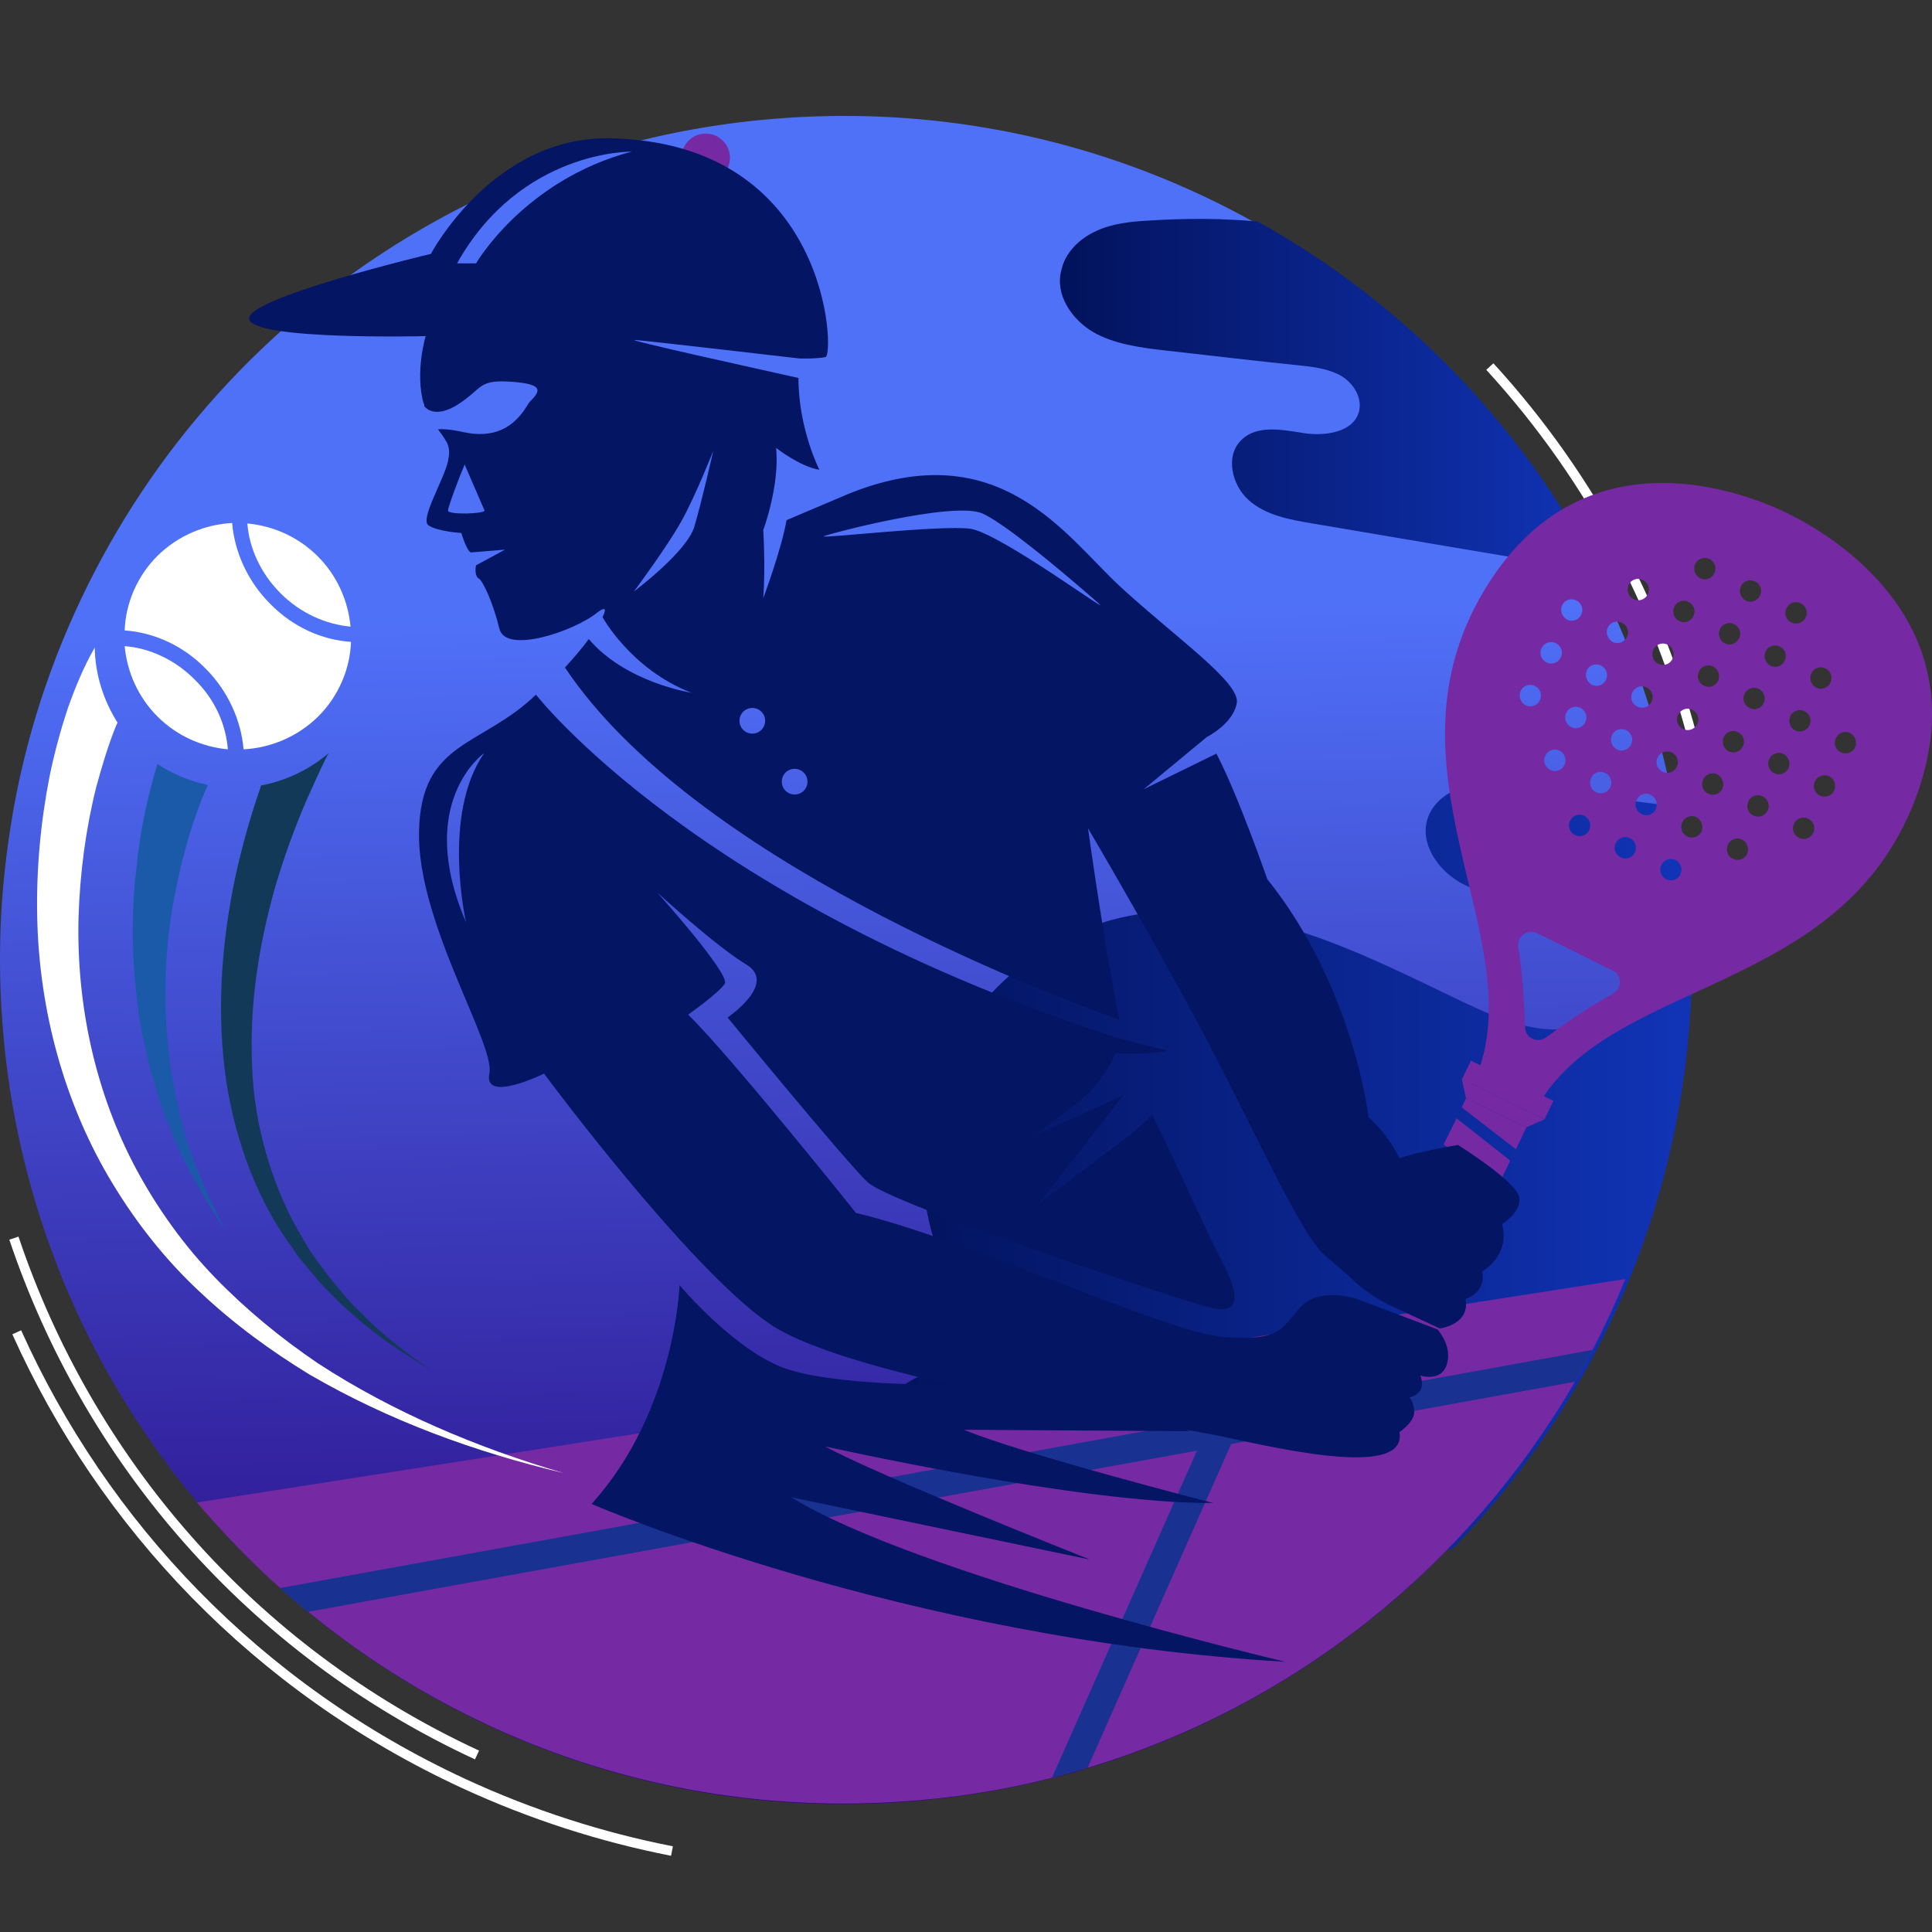 <svg width="200" height="200" viewBox="0 0 200 200" fill="none" xmlns="http://www.w3.org/2000/svg">
<rect x="0" y="0" width="200" height="200" fill="#333333" stroke="none"/>
<path d="M69.562 191.62C62.277 190.192 55.042 187.879 48.003 184.63C26.64 174.736 10.692 157.853 1.733 137.918" stroke="white" stroke-miterlimit="10"/>
<path d="M49.382 181.677C25.805 170.749 9.118 151.011 1.439 128.172" stroke="white" stroke-miterlimit="10"/>
<path d="M154.227 37.946C164.957 49.661 172.39 63.887 175.885 79.146" stroke="white" stroke-miterlimit="10"/>
<path d="M168.255 132.405C166.877 135.801 165.252 139.148 163.431 142.348C149.452 167.058 123.708 184.482 93.289 186.55C68.333 188.273 45.099 179.265 28.068 163.514C26.985 162.529 25.903 161.495 24.869 160.412C23.343 158.837 21.866 157.213 20.439 155.539C13.843 147.664 8.527 138.558 5.032 128.615C2.423 121.28 0.75 113.454 0.208 105.283C-0.284 98.244 0.11 91.353 1.242 84.708C1.291 84.314 1.39 83.92 1.439 83.526C3.014 74.913 5.869 66.742 9.807 59.161C17.682 43.952 29.939 31.301 45.001 22.933C55.879 16.879 68.185 13.089 81.426 12.203C111.304 10.185 138.672 23.376 155.949 45.231C163.776 55.125 169.535 66.791 172.488 79.638C173.522 84.117 174.211 88.744 174.555 93.469C175.491 107.203 173.177 120.444 168.255 132.405Z" fill="url(#paint0_linear_416_749)"/>
<path d="M91.024 147.811L150.288 160.412C151.814 158.837 153.291 157.212 154.718 155.539C161.314 147.663 166.63 138.557 170.125 128.614C172.734 121.28 174.407 113.453 174.949 105.282C175.441 98.244 175.047 91.353 173.915 84.707C173.866 84.314 173.768 83.92 173.718 83.526C168.304 82.837 162.938 82.099 157.524 81.409C155.752 81.163 153.931 80.966 152.159 81.311C150.387 81.656 148.664 82.689 147.926 84.363C146.646 87.316 149.156 90.663 152.159 91.845C155.112 93.026 158.459 92.78 161.609 93.321C164.76 93.814 168.156 95.487 168.944 98.588C169.879 102.28 166.286 105.922 162.495 106.464C158.705 107.005 154.964 105.381 151.519 103.757C146.055 101.148 140.641 98.391 134.882 96.521C129.122 94.65 122.92 93.666 116.964 94.798C107.12 96.668 98.703 104.593 96.242 114.29C93.781 123.987 97.472 135.013 105.299 141.264C101.902 140.428 98.161 140.969 95.011 142.544C92.944 143.529 90.876 145.448 91.024 147.811Z" fill="url(#paint1_linear_416_749)"/>
<path d="M113.124 34.353C115.339 35.632 117.997 35.977 120.557 36.272C125.282 36.814 129.958 37.355 134.684 37.847C136.111 37.995 137.588 38.192 138.868 38.93C140.098 39.669 141.033 41.145 140.689 42.573C140.147 44.739 137.194 45.182 134.979 44.837C132.764 44.492 130.155 43.951 128.531 45.526C126.808 47.151 127.497 50.202 129.269 51.777C131.041 53.353 133.502 53.796 135.865 54.189C145.71 55.863 155.554 57.536 165.399 59.161C157.523 43.951 145.267 31.301 130.204 22.933C126.464 22.588 122.673 22.588 118.932 22.834C117.062 22.933 115.142 23.13 113.469 23.917C111.746 24.705 110.269 26.132 109.875 27.954C109.186 30.464 110.909 33.024 113.124 34.353Z" fill="url(#paint2_linear_416_749)"/>
<path d="M168.256 132.405C167.222 134.915 166.09 137.376 164.859 139.739C164.416 140.625 163.924 141.462 163.481 142.299C163.333 142.545 163.186 142.791 163.038 143.037C152.061 161.938 134.194 176.508 112.585 183.006C111.354 183.35 110.124 183.695 108.893 184.039C103.872 185.319 98.655 186.156 93.29 186.501C70.155 188.076 48.497 180.495 31.86 166.811C30.875 166.024 29.94 165.187 28.955 164.35C28.66 164.055 28.316 163.76 28.02 163.514C25.313 161.003 22.802 158.345 20.391 155.539L168.256 132.405Z" fill="#752AA3"/>
<path d="M164.86 139.739C164.417 140.625 163.925 141.462 163.482 142.298C163.334 142.544 163.186 142.791 163.039 143.037L127.451 149.485L112.586 183.006C111.355 183.35 110.124 183.695 108.894 184.039L123.907 150.174L31.86 166.861C30.876 166.073 29.941 165.236 28.956 164.399L164.86 139.739Z" fill="#193291"/>
<path d="M148.908 119.607L147.628 122.265L153.19 126.646L154.519 123.939L148.908 119.607Z" fill="#752AA3"/>
<path d="M156.93 118.967L158.013 116.703L151.761 113.7L151.318 114.635L156.93 118.967Z" fill="#752AA3"/>
<path d="M150.777 115.768L149.448 118.475L155.06 122.806L156.339 120.148L150.777 115.768Z" fill="#752AA3"/>
<path d="M151.319 130.485L152.648 127.778L147.037 123.446L145.757 126.104L151.319 130.485Z" fill="#752AA3"/>
<path d="M145.166 127.286L144.083 129.501L150.334 132.552L150.777 131.617L145.166 127.286Z" fill="#752AA3"/>
<path d="M152.268 109.802L151.343 111.705L159.886 115.86L160.812 113.956L152.268 109.802Z" fill="#752AA3"/>
<path d="M159.885 115.867L158.015 116.703L151.763 113.701L151.32 111.683L159.885 115.867Z" fill="#752AA3"/>
<path d="M142.354 130.141L141.429 132.045L149.972 136.199L150.898 134.296L142.354 130.141Z" fill="#752AA3"/>
<path d="M142.363 130.141L144.234 129.255L150.436 132.307L150.879 134.325L142.363 130.141Z" fill="#752AA3"/>
<path d="M185.089 53.157C181.053 51.188 163.874 44.05 153.635 61.131C142.757 79.294 157.77 96.276 153.242 110.304L159.788 113.504C168.009 101.296 190.651 102.576 198.231 82.838C205.319 64.232 189.076 55.125 185.089 53.157ZM187.501 69.695C187.747 69.154 188.436 68.908 188.977 69.203C189.519 69.449 189.765 70.138 189.47 70.68C189.224 71.221 188.534 71.467 187.993 71.172C187.452 70.877 187.255 70.237 187.501 69.695ZM184.941 62.952C185.187 62.41 185.876 62.164 186.418 62.46C186.959 62.706 187.205 63.395 186.91 63.936C186.664 64.478 185.975 64.724 185.433 64.428C184.892 64.182 184.646 63.493 184.941 62.952ZM182.775 67.431C183.021 66.89 183.711 66.644 184.252 66.939C184.793 67.185 185.04 67.874 184.744 68.415C184.498 68.957 183.809 69.203 183.268 68.908C182.726 68.612 182.529 67.972 182.775 67.431ZM182.578 72.796C182.332 73.338 181.643 73.584 181.102 73.289C180.56 73.043 180.314 72.353 180.61 71.812C180.856 71.27 181.545 71.024 182.086 71.32C182.628 71.615 182.825 72.255 182.578 72.796ZM180.216 60.688C180.462 60.146 181.151 59.9 181.692 60.195C182.234 60.441 182.48 61.131 182.185 61.672C181.939 62.214 181.249 62.46 180.708 62.164C180.167 61.869 179.97 61.229 180.216 60.688ZM178.05 65.118C178.296 64.576 178.985 64.33 179.527 64.625C180.068 64.871 180.314 65.561 180.019 66.102C179.724 66.644 179.084 66.89 178.542 66.594C178.001 66.299 177.804 65.659 178.05 65.118ZM177.853 70.483C177.607 71.024 176.918 71.27 176.376 70.975C175.835 70.729 175.589 70.04 175.884 69.498C176.13 68.957 176.819 68.711 177.361 69.006C177.902 69.302 178.099 69.941 177.853 70.483ZM175.687 74.962C175.441 75.504 174.752 75.75 174.211 75.454C173.669 75.208 173.423 74.519 173.718 73.978C174.014 73.436 174.654 73.19 175.195 73.486C175.736 73.732 175.983 74.421 175.687 74.962ZM175.49 58.374C175.736 57.833 176.426 57.587 176.967 57.882C177.509 58.128 177.755 58.817 177.459 59.358C177.213 59.9 176.524 60.146 175.983 59.851C175.441 59.555 175.244 58.916 175.49 58.374ZM173.325 62.804C173.571 62.263 174.26 62.017 174.801 62.312C175.343 62.558 175.589 63.247 175.293 63.789C175.047 64.33 174.358 64.576 173.817 64.281C173.275 64.035 173.078 63.346 173.325 62.804ZM171.159 67.234C171.405 66.693 172.094 66.447 172.635 66.742C173.177 66.988 173.423 67.677 173.128 68.219C172.882 68.76 172.192 69.006 171.651 68.711C171.11 68.465 170.913 67.776 171.159 67.234ZM170.962 72.649C170.716 73.19 170.027 73.436 169.485 73.141C168.944 72.895 168.698 72.206 168.993 71.664C169.239 71.123 169.928 70.877 170.47 71.172C171.011 71.467 171.257 72.107 170.962 72.649ZM164.711 80.524C164.957 79.983 165.646 79.737 166.187 80.032C166.729 80.278 166.975 80.967 166.68 81.509C166.433 82.05 165.744 82.296 165.203 82.001C164.661 81.755 164.464 81.066 164.711 80.524ZM164.514 85.939C164.268 86.48 163.578 86.726 163.037 86.431C162.496 86.185 162.249 85.496 162.545 84.954C162.791 84.413 163.48 84.167 164.021 84.462C164.563 84.757 164.76 85.397 164.514 85.939ZM166.876 76.094C167.123 75.553 167.812 75.307 168.353 75.602C168.895 75.848 169.141 76.537 168.845 77.079C168.599 77.62 167.91 77.866 167.369 77.571C166.827 77.276 166.63 76.636 166.876 76.094ZM168.599 60.54C168.845 59.998 169.534 59.752 170.076 60.048C170.617 60.294 170.863 60.983 170.568 61.524C170.322 62.066 169.633 62.312 169.091 62.017C168.55 61.721 168.353 61.081 168.599 60.54ZM166.433 64.97C166.68 64.428 167.369 64.182 167.91 64.478C168.452 64.724 168.698 65.413 168.402 65.954C168.156 66.496 167.467 66.742 166.926 66.447C166.433 66.151 166.187 65.511 166.433 64.97ZM164.268 69.4C164.514 68.859 165.203 68.612 165.744 68.908C166.286 69.154 166.532 69.843 166.237 70.384C165.99 70.926 165.301 71.172 164.76 70.877C164.268 70.581 164.021 69.941 164.268 69.4ZM164.12 74.765C163.874 75.307 163.185 75.553 162.643 75.257C162.102 75.011 161.856 74.322 162.151 73.781C162.397 73.239 163.086 72.993 163.628 73.289C164.169 73.584 164.366 74.224 164.12 74.765ZM161.954 79.195C161.708 79.737 161.019 79.983 160.477 79.688C159.936 79.441 159.69 78.752 159.985 78.211C160.231 77.669 160.92 77.423 161.462 77.719C162.003 78.014 162.2 78.654 161.954 79.195ZM161.708 62.657C161.954 62.115 162.643 61.869 163.185 62.164C163.726 62.41 163.972 63.099 163.677 63.641C163.431 64.182 162.742 64.428 162.2 64.133C161.708 63.838 161.462 63.198 161.708 62.657ZM159.591 67.087C159.838 66.545 160.527 66.299 161.068 66.594C161.61 66.84 161.856 67.529 161.56 68.071C161.314 68.612 160.625 68.859 160.084 68.563C159.542 68.317 159.296 67.628 159.591 67.087ZM157.426 71.517C157.672 70.975 158.361 70.729 158.902 71.024C159.444 71.27 159.69 71.96 159.395 72.501C159.148 73.043 158.459 73.289 157.918 72.993C157.376 72.698 157.18 72.058 157.426 71.517ZM166.975 102.871C164.415 104.25 161.806 106.12 160.034 107.4C159.148 108.04 157.869 107.449 157.869 106.317C157.819 104.102 157.623 100.903 157.18 98.048C156.983 96.965 158.115 96.128 159.148 96.62L163.037 98.54L166.926 100.46C167.91 100.903 167.959 102.33 166.975 102.871ZM169.239 88.252C168.993 88.794 168.304 89.04 167.762 88.745C167.221 88.498 166.975 87.809 167.27 87.268C167.516 86.726 168.205 86.48 168.747 86.776C169.288 87.022 169.485 87.711 169.239 88.252ZM171.405 83.773C171.159 84.314 170.47 84.561 169.928 84.265C169.387 84.019 169.141 83.33 169.436 82.789C169.682 82.247 170.371 82.001 170.913 82.296C171.454 82.592 171.651 83.232 171.405 83.773ZM171.602 78.408C171.848 77.866 172.537 77.62 173.078 77.915C173.62 78.162 173.866 78.851 173.571 79.392C173.325 79.934 172.635 80.18 172.094 79.884C171.553 79.589 171.306 78.949 171.602 78.408ZM173.964 90.516C173.718 91.058 173.029 91.304 172.488 91.009C171.946 90.763 171.7 90.073 171.996 89.532C172.242 88.991 172.931 88.745 173.472 89.04C174.014 89.335 174.211 89.975 173.964 90.516ZM176.13 86.087C175.884 86.628 175.195 86.874 174.654 86.579C174.112 86.333 173.866 85.644 174.161 85.102C174.407 84.561 175.097 84.314 175.638 84.61C176.13 84.905 176.376 85.545 176.13 86.087ZM178.296 81.656C178.05 82.198 177.361 82.444 176.819 82.149C176.278 81.903 176.032 81.213 176.327 80.672C176.573 80.13 177.262 79.884 177.804 80.18C178.296 80.475 178.542 81.115 178.296 81.656ZM178.444 76.291C178.69 75.75 179.379 75.504 179.92 75.799C180.462 76.045 180.708 76.734 180.413 77.276C180.167 77.817 179.477 78.063 178.936 77.768C178.395 77.472 178.198 76.833 178.444 76.291ZM180.856 88.4C180.61 88.941 179.92 89.188 179.379 88.892C178.838 88.646 178.591 87.957 178.887 87.415C179.133 86.874 179.822 86.628 180.363 86.923C180.856 87.169 181.102 87.859 180.856 88.4ZM182.972 83.921C182.726 84.462 182.037 84.708 181.496 84.413C180.954 84.167 180.708 83.478 181.003 82.936C181.249 82.395 181.939 82.149 182.48 82.444C183.021 82.739 183.268 83.379 182.972 83.921ZM185.138 79.54C184.892 80.081 184.203 80.327 183.661 80.032C183.12 79.786 182.874 79.097 183.169 78.555C183.415 78.014 184.104 77.768 184.646 78.063C185.187 78.359 185.384 78.998 185.138 79.54ZM185.335 74.125C185.581 73.584 186.27 73.338 186.812 73.633C187.353 73.879 187.599 74.568 187.304 75.11C187.058 75.651 186.369 75.897 185.827 75.602C185.286 75.356 185.089 74.667 185.335 74.125ZM187.698 86.234C187.452 86.776 186.762 87.022 186.221 86.726C185.679 86.48 185.433 85.791 185.729 85.25C185.975 84.708 186.664 84.462 187.205 84.757C187.747 85.053 187.993 85.693 187.698 86.234ZM189.863 81.853C189.617 82.395 188.928 82.641 188.387 82.346C187.845 82.1 187.599 81.41 187.895 80.869C188.141 80.327 188.83 80.081 189.371 80.377C189.913 80.623 190.11 81.312 189.863 81.853ZM192.029 77.374C191.783 77.915 191.094 78.162 190.553 77.866C190.011 77.62 189.765 76.931 190.06 76.39C190.306 75.848 190.996 75.602 191.537 75.897C192.078 76.193 192.275 76.833 192.029 77.374Z" fill="#752AA3"/>
<path d="M73.056 18.848C74.443 18.848 75.567 17.724 75.567 16.337C75.567 14.951 74.443 13.827 73.056 13.827C71.67 13.827 70.546 14.951 70.546 16.337C70.546 17.724 71.67 18.848 73.056 18.848Z" fill="#752AA3"/>
<path d="M157.276 123.988C157.079 122.363 150.926 118.524 150.926 118.524C150.926 118.524 146.594 119.262 144.871 119.902C144.871 119.902 143.789 117.49 141.672 115.669C141.672 115.669 140.146 102.182 131.187 91.008C131.187 91.008 128.185 82.345 125.921 78.014L118.39 81.705L124.936 76.291C124.936 76.291 127.693 74.913 128.037 72.747C128.333 70.581 121.638 65.954 115.978 60.736C110.317 55.519 103.524 44.837 87.921 51.089L81.423 53.845C80.882 56.946 79.011 61.918 79.011 61.918C79.257 58.669 79.011 54.879 79.011 54.879C79.011 54.879 80.734 50.252 80.34 46.363C80.34 46.363 82.752 48.283 84.82 48.628C84.82 48.628 82.654 44.394 82.654 39.128C78.273 38.143 64.589 35.141 65.721 35.19C67.1 35.288 82.752 37.109 82.752 37.109C82.752 37.109 84.573 37.159 85.46 36.962C86.395 36.765 85.952 14.762 63.162 14.319C51.053 14.073 44.605 26.28 44.605 26.28C44.605 26.28 25.162 30.907 25.802 33.073C26.442 35.239 44.063 34.796 44.063 34.796C44.063 34.796 42.931 38.537 43.866 41.835C43.866 41.786 43.916 41.786 43.916 41.786V42.032C43.916 42.032 44.851 43.508 47.46 41.835C50.019 40.161 49.478 39.275 52.972 39.521C56.467 39.767 55.877 40.555 54.843 41.589C54.449 41.983 52.972 45.822 48.001 44.739C46.672 44.444 45.835 44.394 45.343 44.444C46.426 45.92 46.672 46.265 46.377 47.742C45.983 49.612 43.423 53.796 44.359 54.387C45.294 55.027 47.755 55.174 47.755 55.174C47.755 55.174 48.296 56.995 48.739 57.192L52.283 56.897L49.281 58.521C49.182 58.915 49.182 59.703 49.576 59.9C49.97 60.096 51.053 62.41 51.693 65.068C52.333 67.775 59.47 65.314 61.783 63.444C62.669 62.755 62.817 63.001 62.374 63.887C62.374 63.887 65.327 69.301 71.579 71.713C71.579 71.713 64.786 70.679 60.947 66.151C60.307 67.037 59.47 68.021 58.486 69.104C71.726 88.941 107.856 102.674 115.879 105.578C114.255 97.555 112.631 85.742 112.631 85.742C112.631 85.742 120.752 99.524 125.871 109.467C130.991 119.41 134.928 128.172 137.291 130.091C138.177 130.83 139.112 131.617 139.851 132.306C141.13 133.537 142.558 134.521 144.182 135.26L149.055 137.524C149.646 137.425 152.156 136.884 151.713 134.472C151.713 134.472 153.879 133.832 153.436 131.617C153.436 131.617 156.34 130.042 155.504 126.744C155.405 126.695 157.472 125.612 157.276 123.988ZM46.377 52.861C46.377 52.467 47.607 49.218 48.001 48.332C48.05 48.185 48.099 48.086 48.099 48.086L50.167 52.861C50.068 53.205 46.377 53.304 46.377 52.861ZM49.281 27.265H47.312C53.908 15.501 65.377 15.698 65.377 15.698C54.252 18.651 49.281 27.265 49.281 27.265ZM71.874 54.534C71.087 57.143 65.623 61.229 65.623 61.229C65.623 61.229 69.068 56.602 70.545 53.944C72.022 51.286 73.843 46.659 73.843 46.659C73.843 46.659 72.662 51.876 71.874 54.534ZM77.879 75.946C77.141 75.946 76.55 75.356 76.55 74.617C76.55 73.879 77.141 73.288 77.879 73.288C78.618 73.288 79.208 73.879 79.208 74.617C79.208 75.356 78.618 75.946 77.879 75.946ZM82.26 82.247C81.522 82.247 80.931 81.656 80.931 80.918C80.931 80.179 81.522 79.589 82.26 79.589C82.998 79.589 83.589 80.179 83.589 80.918C83.589 81.656 82.998 82.247 82.26 82.247ZM100.423 54.731C97.322 54.337 84.967 55.765 85.263 55.519C85.558 55.322 98.701 51.827 101.703 53.156C104.706 54.485 113.615 62.361 113.615 62.361C115.879 64.33 103.475 55.125 100.423 54.731Z" fill="#031563"/>
<path d="M70.348 133.045C70.348 133.045 69.905 146.138 61.242 155.687C61.242 155.687 93.434 169.716 133.058 172.029C133.058 172.029 94.763 162.972 81.916 154.998L112.828 161.446C112.828 161.446 90.628 152.635 85.411 149.731C85.411 149.731 111.892 155.687 125.576 155.589C125.576 155.589 105.641 150.47 99.784 148.008L123.164 148.156L108.496 142.742L98.307 143.332C98.307 143.332 86.001 143.529 80.882 141.511C75.714 139.444 70.348 133.045 70.348 133.045Z" fill="#031563"/>
<path d="M140.491 134.472C140.491 134.472 136.553 133.094 134.535 135.407C132.517 137.721 132.468 138.804 126.66 138.41C120.9 138.016 100.227 128.319 88.61 125.563C88.61 125.563 75.468 109.122 71.235 105.037C71.235 105.037 74.434 102.773 75.025 101.837C75.665 100.902 68.035 92.387 68.035 92.387C68.035 92.387 74.09 97.949 77.289 99.868C80.489 101.837 75.32 105.332 75.32 105.332C75.32 105.332 87.429 120.099 89.792 122.363C92.154 124.627 121.836 134.472 125.035 135.309C128.235 136.146 128.628 134.57 126.364 130.288C124.592 126.941 121.491 119.754 119.276 115.423L117.11 117.392L107.463 124.677L116.274 113.405L107.02 117.589L111.4 114.241C113.172 112.863 114.6 111.042 115.486 109.024C118.735 109.221 120.851 108.778 120.851 108.778L116.027 107.547C72.219 93.519 55.483 71.91 55.483 71.91C49.823 77.374 43.572 76.635 43.375 86.086C43.178 95.537 51.3 108.089 50.66 111.14C50.02 114.241 56.32 111.14 56.32 111.14C56.32 111.14 71.235 131.273 79.652 137.032C88.069 142.791 120.113 147.319 126.709 148.747C133.305 150.174 145.659 152.931 144.872 148.254C144.872 148.254 146.398 147.221 146.398 146.187C146.398 145.153 145.906 144.661 145.906 144.661C145.906 144.661 147.776 144.317 147.038 142.397C147.038 142.397 149.253 143.135 149.794 141.166C150.286 139.493 149.105 137.967 148.81 137.622L140.491 134.472ZM48.248 95.488C42.882 83.034 50.118 77.964 50.118 77.964C45.688 84.363 48.248 95.488 48.248 95.488Z" fill="#031563"/>
<path d="M37.322 135.85C36.14 134.767 35.156 133.487 34.122 132.257C33.63 131.617 33.187 130.977 32.695 130.337L32.005 129.353L31.415 128.319C29.741 125.612 28.511 122.658 27.625 119.656C26.739 116.653 26.197 113.503 26.099 110.353C25.803 104.052 26.788 97.801 28.511 91.746C29.397 88.744 30.48 85.741 31.71 82.886C32.35 81.459 32.99 80.031 33.679 78.604C33.778 78.407 33.925 78.161 34.024 77.964C32.055 79.638 29.643 80.819 27.034 81.311C25.951 84.412 25.065 87.563 24.376 90.713C22.998 97.21 22.456 103.954 23.244 110.599C23.638 113.897 24.425 117.195 25.557 120.296C26.689 123.397 28.215 126.399 30.184 129.057L30.873 130.091L31.661 131.026C32.202 131.666 32.695 132.306 33.236 132.897C34.368 134.078 35.5 135.259 36.78 136.293C39.192 138.459 41.949 140.231 44.754 141.904C42.145 140.132 39.537 138.164 37.322 135.85Z" fill="#133959"/>
<path d="M17.583 110.057C17.386 108.039 17.14 106.07 17.14 104.052C17.041 100.065 17.386 96.078 18.174 92.189L18.813 89.285C19.109 88.35 19.306 87.365 19.601 86.43C19.896 85.495 20.192 84.56 20.536 83.674C20.832 82.837 21.176 82 21.521 81.262C19.65 80.868 17.878 80.13 16.303 79.096C15.959 80.179 15.712 81.114 15.466 82.099C15.22 83.132 14.974 84.215 14.777 85.249C14.58 86.282 14.433 87.365 14.285 88.399L13.94 91.549C13.596 95.782 13.694 100.065 14.285 104.2C14.482 106.316 15.023 108.334 15.466 110.402C16.106 112.42 16.549 114.438 17.435 116.358C18.863 120.295 21.029 123.839 23.244 127.285C21.422 123.593 19.699 119.902 18.764 115.915C18.223 114.044 17.977 112.026 17.583 110.057Z" fill="#1A5AA8"/>
<path d="M32.892 141.117C29.052 138.508 25.459 135.555 22.26 132.257C19.06 128.959 16.353 125.169 14.187 121.182C9.856 113.158 7.887 103.954 8.133 94.897C8.28 90.368 8.871 85.84 9.954 81.508C10.545 79.342 11.185 77.177 12.021 75.109C12.071 75.011 12.12 74.912 12.169 74.814C10.742 72.55 9.856 69.891 9.806 67.037C8.625 69.104 7.788 71.171 7.05 73.239C6.262 75.601 5.622 77.964 5.13 80.376C4.195 85.151 3.752 90.024 3.85 94.897C4.047 104.594 6.656 114.29 11.677 122.56C14.187 126.695 17.19 130.485 20.685 133.733C24.179 137.031 28.019 139.837 32.055 142.298C40.275 147.073 49.184 150.321 58.34 152.487C49.431 149.878 40.669 146.187 32.892 141.117Z" fill="white"/>
<path d="M20.142 70.334C18.075 68.267 15.466 67.086 12.906 66.889C13.152 69.547 14.284 72.156 16.303 74.174C18.321 76.192 20.93 77.324 23.588 77.57C23.391 75.01 22.259 72.402 20.142 70.334Z" fill="white"/>
<path d="M27.968 62.508C25.606 60.145 24.277 57.093 24.031 54.14C21.225 54.288 18.468 55.42 16.303 57.536C14.186 59.653 13.005 62.459 12.906 65.264C15.86 65.461 18.911 66.79 21.274 69.202C23.637 71.565 24.966 74.617 25.212 77.57C28.018 77.422 30.774 76.29 32.94 74.174C35.056 72.057 36.238 69.251 36.336 66.446C33.334 66.249 30.331 64.92 27.968 62.508Z" fill="white"/>
<path d="M29.052 61.425C26.985 59.358 25.803 56.749 25.606 54.19C28.265 54.436 30.873 55.568 32.891 57.586C34.91 59.604 36.042 62.213 36.288 64.871C33.728 64.625 31.119 63.493 29.052 61.425Z" fill="white"/>
<defs>
<linearGradient id="paint0_linear_416_749" x1="87.371" y1="186.731" x2="83.739" y2="11.809" gradientUnits="userSpaceOnUse">
<stop stop-color="#28037C"/>
<stop offset="0.705" stop-color="#4F71F8"/>
</linearGradient>
<linearGradient id="paint1_linear_416_749" x1="175.147" y1="120.773" x2="91.001" y2="120.773" gradientUnits="userSpaceOnUse">
<stop stop-color="#1134B7"/>
<stop offset="1" stop-color="#02125B"/>
</linearGradient>
<linearGradient id="paint2_linear_416_749" x1="165.355" y1="40.904" x2="109.65" y2="40.904" gradientUnits="userSpaceOnUse">
<stop stop-color="#1134B7"/>
<stop offset="1" stop-color="#02125B"/>
</linearGradient>
</defs>
</svg>
